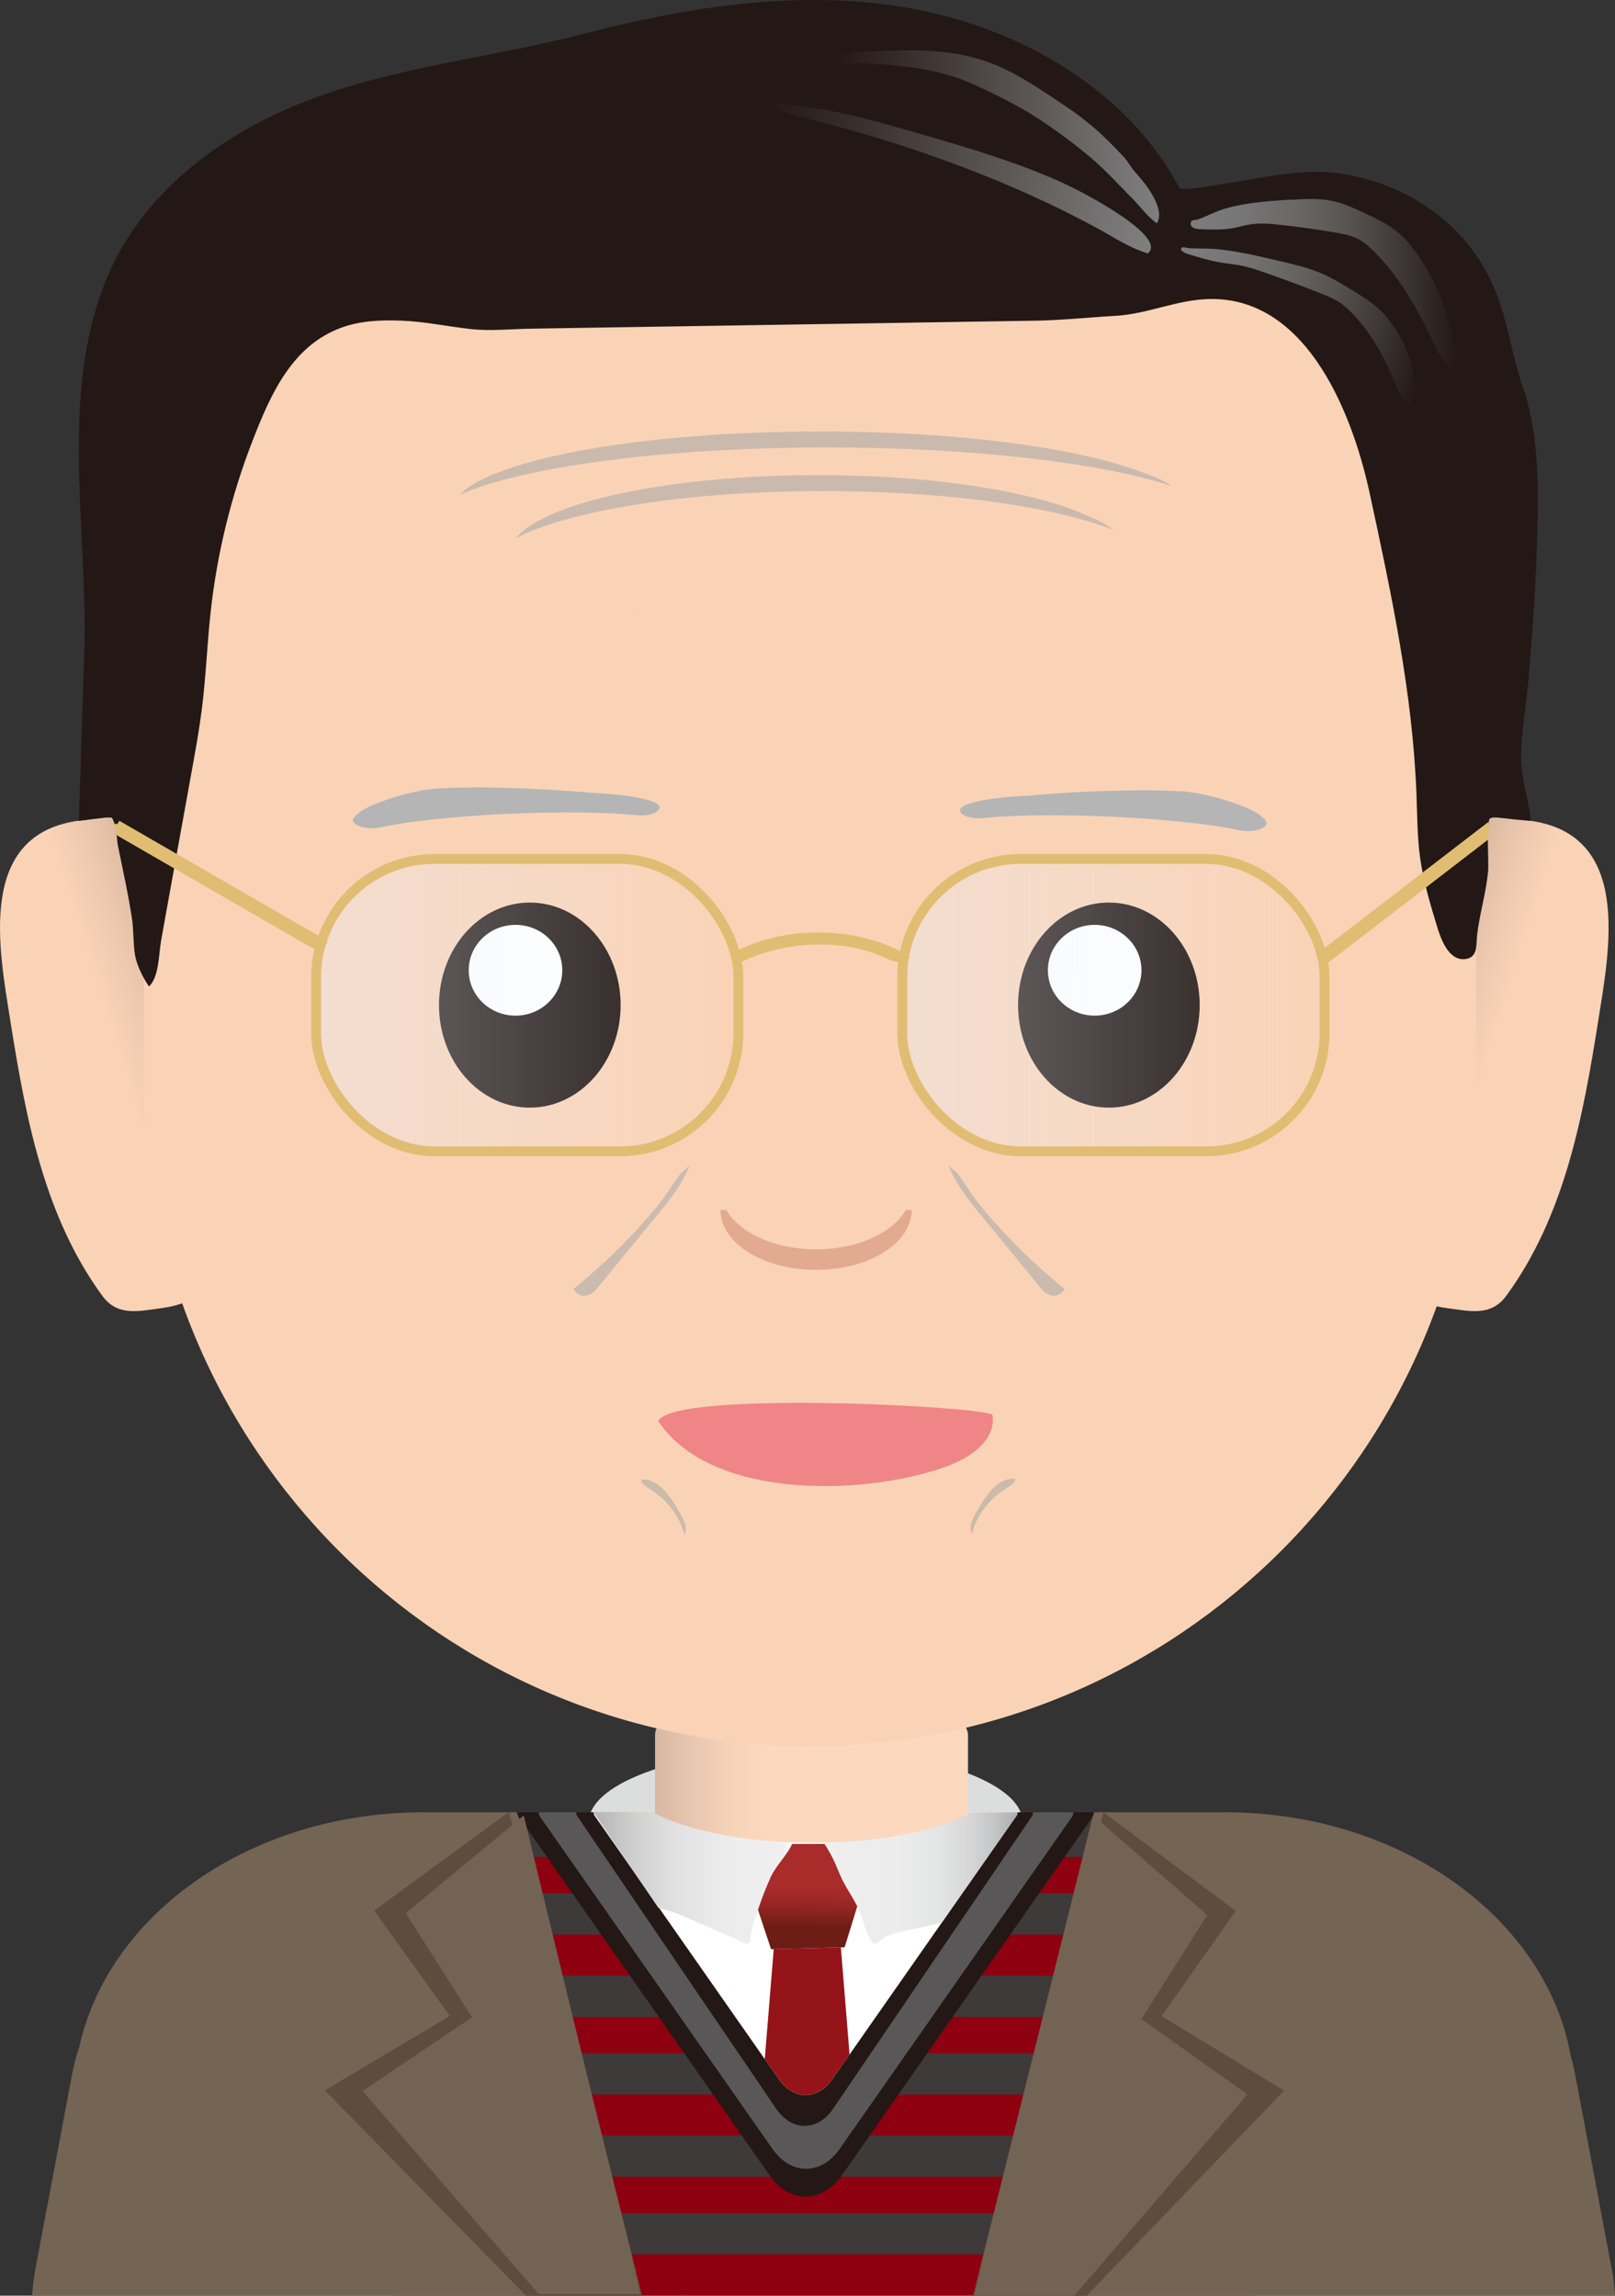 <?xml version="1.0" encoding="UTF-8"?>
<svg id="_圖層_2" data-name="圖層 2" xmlns="http://www.w3.org/2000/svg" xmlns:xlink="http://www.w3.org/1999/xlink" viewBox="0 0 163.6 232.61">
  <rect x="0" y="0" width="163.6" height="232.61" fill="#333333" stroke="none"/>
  <defs>
    <style>
      .cls-1 {
        stroke-width: .75px;
      }

      .cls-1, .cls-2, .cls-3, .cls-4 {
        stroke: #e1bd73;
        stroke-miterlimit: 10;
      }

      .cls-1, .cls-5 {
        fill: none;
      }

      .cls-6 {
        fill: #8e000f;
      }

      .cls-7 {
        fill: #fff;
      }

      .cls-8 {
        fill: #5d4d3e;
      }

      .cls-9 {
        fill: #dcdddd;
      }

      .cls-10 {
        fill: url(#_未命名漸層_85-2);
      }

      .cls-11 {
        fill: url(#_未命名漸層_117);
      }

      .cls-2 {
        fill: url(#_未命名漸層_267-3);
      }

      .cls-12 {
        fill: #941419;
      }

      .cls-13 {
        fill: #cabbab;
      }

      .cls-3 {
        fill: url(#_未命名漸層_267-2);
      }

      .cls-14 {
        fill: url(#_未命名漸層_68);
      }

      .cls-15 {
        fill: #ef8586;
      }

      .cls-16 {
        fill: #3e3a39;
      }

      .cls-17 {
        fill: #595757;
      }

      .cls-18 {
        fill: #736354;
      }

      .cls-19 {
        fill: #fbd8be;
      }

      .cls-20 {
        fill: #cbbbaf;
      }

      .cls-21 {
        fill: url(#Neck);
      }

      .cls-22 {
        fill: url(#_未命名漸層_23);
      }

      .cls-23 {
        fill: url(#Neck-2);
      }

      .cls-24 {
        fill: url(#_未命名漸層_117-2);
      }

      .cls-25 {
        fill: #e2aa90;
      }

      .cls-26 {
        fill: #746454;
      }

      .cls-4 {
        fill: url(#_未命名漸層_267);
      }

      .cls-27 {
        fill: #fad3b6;
      }

      .cls-28 {
        fill: url(#_未命名漸層_431);
      }

      .cls-29 {
        fill: url(#_未命名漸層_85);
      }

      .cls-30 {
        fill: #b5b5b6;
      }

      .cls-31 {
        fill: #cabaae;
      }

      .cls-32 {
        fill: url(#_未命名漸層_68-2);
      }

      .cls-33 {
        fill: #231815;
      }

      .cls-34 {
        fill: url(#_未命名漸層_439);
      }
    </style>
    <linearGradient id="_未命名漸層_68" data-name="未命名漸層 68" x1="116.75" y1="117.01" x2="92.86" y2="121.42" gradientTransform="translate(267.95 1.8) rotate(-173.04) scale(1 -1)" gradientUnits="userSpaceOnUse">
      <stop offset="0" stop-color="#ba9f8d"/>
      <stop offset=".13" stop-color="#ccae98"/>
      <stop offset=".4" stop-color="#edc8ae"/>
      <stop offset=".55" stop-color="#fad3b6"/>
      <stop offset="1" stop-color="#fad3b6"/>
    </linearGradient>
    <linearGradient id="_未命名漸層_68-2" data-name="未命名漸層 68" x1="25.24" y1="105.84" x2="1.35" y2="110.25" gradientTransform="translate(-12.81 1.8) rotate(-6.96)" xlink:href="#_未命名漸層_68"/>
    <linearGradient id="Neck" x1="66.36" y1="182.3" x2="98.06" y2="182.3" gradientUnits="userSpaceOnUse">
      <stop offset="0" stop-color="#d8b8a3"/>
      <stop offset=".1" stop-color="#e6c5ae"/>
      <stop offset=".24" stop-color="#f5d3b9"/>
      <stop offset=".36" stop-color="#fbd8be"/>
      <stop offset=".61" stop-color="#fbd8be"/>
      <stop offset=".65" stop-color="#fbd8be"/>
    </linearGradient>
    <linearGradient id="_未命名漸層_85" data-name="未命名漸層 85" x1="84.58" y1="13.87" x2="117.41" y2="13.87" gradientUnits="userSpaceOnUse">
      <stop offset="0" stop-color="#231815"/>
      <stop offset="1" stop-color="#807f80"/>
    </linearGradient>
    <linearGradient id="_未命名漸層_85-2" data-name="未命名漸層 85" x1="87.1" y1="18.86" x2="116.42" y2="18.86" gradientTransform="translate(-38.37 -21.99) rotate(7.51) scale(1.37 1.16)" xlink:href="#_未命名漸層_85"/>
    <linearGradient id="_未命名漸層_117" data-name="未命名漸層 117" x1="120.62" y1="28.71" x2="147.58" y2="28.71" gradientUnits="userSpaceOnUse">
      <stop offset="0" stop-color="#7d7d7d"/>
      <stop offset=".17" stop-color="#787777"/>
      <stop offset=".38" stop-color="#6b6968"/>
      <stop offset=".61" stop-color="#55514f"/>
      <stop offset=".85" stop-color="#372f2d"/>
      <stop offset="1" stop-color="#231815"/>
    </linearGradient>
    <linearGradient id="_未命名漸層_117-2" data-name="未命名漸層 117" x1="118.65" y1="31.82" x2="145.6" y2="31.82" gradientTransform="translate(12.91 -33.76) rotate(15.59)" xlink:href="#_未命名漸層_117"/>
    <linearGradient id="_未命名漸層_267" data-name="未命名漸層 267" x1="32.02" y1="101.84" x2="74.8" y2="101.84" gradientUnits="userSpaceOnUse">
      <stop offset="0" stop-color="#e7edf8" stop-opacity=".4"/>
      <stop offset="1" stop-color="#e8f4fc" stop-opacity="0"/>
    </linearGradient>
    <linearGradient id="_未命名漸層_267-2" data-name="未命名漸層 267" x1="91.4" x2="134.18" xlink:href="#_未命名漸層_267"/>
    <linearGradient id="_未命名漸層_267-3" data-name="未命名漸層 267" x1="74.31" y1="96.03" x2="91.46" y2="96.03" xlink:href="#_未命名漸層_267"/>
    <linearGradient id="_未命名漸層_23" data-name="未命名漸層 23" x1="81.37" y1="195.22" x2="81.48" y2="191.24" gradientTransform="translate(-7.96 .2) rotate(-.14) scale(1.1 1) skewX(-.26)" gradientUnits="userSpaceOnUse">
      <stop offset="0" stop-color="#6e1d16"/>
      <stop offset=".41" stop-color="#8d2420"/>
      <stop offset=".76" stop-color="#a12927"/>
      <stop offset="1" stop-color="#a92b2a"/>
    </linearGradient>
    <linearGradient id="_未命名漸層_439" data-name="未命名漸層 439" x1="60.1" y1="190.28" x2="80.31" y2="190.28" gradientUnits="userSpaceOnUse">
      <stop offset="0" stop-color="#b5b5b6"/>
      <stop offset=".05" stop-color="#bbbbbc"/>
      <stop offset=".23" stop-color="#d2d2d2"/>
      <stop offset=".43" stop-color="#e2e2e2"/>
      <stop offset=".65" stop-color="#ececec"/>
      <stop offset=".95" stop-color="#efefef"/>
      <stop offset=".97" stop-color="#f4f5f5"/>
      <stop offset="1" stop-color="#f7f8f8"/>
    </linearGradient>
    <linearGradient id="_未命名漸層_431" data-name="未命名漸層 431" x1="83.43" y1="190.29" x2="103.08" y2="190.29" gradientUnits="userSpaceOnUse">
      <stop offset="0" stop-color="#efefef"/>
      <stop offset=".39" stop-color="#ececec"/>
      <stop offset=".59" stop-color="#e4e5e5"/>
      <stop offset=".75" stop-color="#d7d7d8"/>
      <stop offset=".88" stop-color="#c4c5c6"/>
      <stop offset="1" stop-color="#acadae"/>
      <stop offset="1" stop-color="#acadae"/>
    </linearGradient>
    <linearGradient id="Neck-2" data-name="Neck" y1="183.63" y2="183.63" xlink:href="#Neck"/>
  </defs>
  <g id="_圖層_1-2" data-name="圖層 1">
    <rect class="cls-16" x="39.74" y="183.99" width="87.38" height="4.17"/>
    <rect class="cls-6" x="39.74" y="188.16" width="87.38" height="4.17"/>
    <rect class="cls-16" x="39.74" y="191.85" width="87.38" height="4.17"/>
    <rect class="cls-6" x="39.74" y="196.02" width="87.38" height="4.17"/>
    <rect class="cls-16" x="39.74" y="200.19" width="87.38" height="4.17"/>
    <rect class="cls-6" x="39.74" y="204.36" width="87.38" height="4.17"/>
    <rect class="cls-16" x="39.74" y="208.05" width="87.38" height="4.17"/>
    <rect class="cls-6" x="39.74" y="212.22" width="87.38" height="4.17"/>
    <rect class="cls-16" x="39.74" y="216.39" width="87.38" height="4.17"/>
    <rect class="cls-6" x="39.74" y="220.56" width="87.38" height="4.17"/>
    <rect class="cls-16" x="39.74" y="224.25" width="87.38" height="4.17"/>
    <rect class="cls-6" x="39.74" y="228.42" width="87.38" height="4.17"/>
    <path class="cls-14" d="m146.53,132.54c2.28.28,4.48.91,6.05-1.24,5.91-8.06,7.78-18.13,9.31-27.8,1.15-7.27,3.52-19.07-7.11-20.37l-2.2-.27c-5.19-.63-9.92,3.06-10.55,8.26l-3.77,30.86c-.63,5.19,3.06,9.92,8.26,10.55Z"/>
    <path class="cls-32" d="m16.42,132.54c-2.28.28-4.48.91-6.05-1.24-5.91-8.06-7.78-18.13-9.31-27.8-1.15-7.27-3.52-19.07,7.11-20.37l2.2-.27c5.19-.63,9.92,3.06,10.55,8.26l3.77,30.86c.63,5.19-3.06,9.92-8.26,10.55Z"/>
    <ellipse class="cls-9" cx="81.62" cy="184.66" rx="21.98" ry="7.5"/>
    <rect class="cls-21" x="66.36" y="174.16" width="31.7" height="16.28" rx="1.63" ry="1.63"/>
    <path class="cls-27" d="m129.77,26.21c-.15-.15-.32-.3-.47-.45-1.6.98-3.57,1.56-5.92,1.56-8.31,0-11.92-7.26-10.87-13.6-9.15-4.64-19.5-7.27-30.47-7.27C44.78,6.45,14.57,36.66,14.57,73.93v35.51c0,37.27,30.21,67.48,67.48,67.48s67.48-30.21,67.48-67.48v-35.51c0-18.64-7.55-35.5-19.76-47.72Z"/>
    <polygon class="cls-17" points="69.35 232.44 69.53 232.61 69.39 232.61 69.35 232.44"/>
    <polygon class="cls-17" points="96.12 232.61 96.18 232.55 96.17 232.61 96.12 232.61"/>
    <path class="cls-17" d="m101.89,183.63c.31.85-1.33,5.35-1.43,5.64-.58,1.7-1.17,3.42-2.17,4.92-1.3,1.97-3.12,3.2-5.33,3.96-3.6,1.24-7.45,1.49-11.25,1.63-5.24.2-10.58-1.04-14.27-5.09-3.12-2.67-4.85-6.9-4.88-11.06h39.33Z"/>
    <g>
      <ellipse class="cls-33" cx="53.67" cy="101.84" rx="9.2" ry="10.39"/>
      <ellipse class="cls-7" cx="52.22" cy="98.31" rx="4.74" ry="4.6"/>
    </g>
    <g>
      <ellipse class="cls-33" cx="112.33" cy="101.84" rx="9.2" ry="10.39"/>
      <ellipse class="cls-7" cx="110.89" cy="98.31" rx="4.74" ry="4.6"/>
    </g>
    <path class="cls-25" d="m92.35,122.61c0,3.35-4.33,6.06-9.68,6.06s-9.68-2.71-9.68-6.06h.59c1.36,2.32,4.92,3.98,9.09,3.98s7.73-1.66,9.09-3.98h.59Z"/>
    <path class="cls-19" d="m102.04,183.7s-.06-.06-.08-.1c0-.01,0-.03-.01-.04h-39.27c-.03.06-.08.11-.11.17.04,4.15,1.77,8.36,4.88,11.03,3.69,4.05,9.03,5.29,14.27,5.09,3.8-.14,7.65-.39,11.25-1.63,2.21-.76,4.03-1.99,5.33-3.96,1-1.5,1.59-3.22,2.17-4.92.1-.29,1.74-4.79,1.43-5.64h.15Z"/>
    <path class="cls-15" d="m96.37,148.39c2.12-.83,4.55-2.62,4.17-5.01-.13-.83-32.19-2.59-33.87.6,5.5,8.28,21.79,7.53,29.7,4.42Z"/>
    <path class="cls-33" d="m149.5,82.84s-.05-.07-.07-.1v-.03s.04.09.07.13Z"/>
    <path class="cls-26" d="m65.03,232.61H3.26c.06-.94.17-1.88.35-2.83l3.67-19.49c.18-.97.43-1.92.74-2.84,0-.02.01-.05.02-.08,1.31-5.91,4.81-11.19,9.79-15.27,6.41-5.23,15.25-8.47,25.02-8.47h9.47l1.34,3.35,1.86,7.47,9.51,38.16Z"/>
    <path class="cls-26" d="m163.6,232.61h-65.02l9.38-37.57,2.78-11.16.08-.2.02-.05h13.27c17.79,0,32.51,10.73,35.01,24.7.18.64.33,1.29.46,1.96l3.67,19.49c.18.95.29,1.89.35,2.83Z"/>
    <path class="cls-30" d="m66.79,81.73c.05.16-.05.33-.25.5-.39.3-1.27.46-2.1.37-2.92-.31-7.76-.38-13.18-.13-5.41.26-10.08.78-12.72,1.36-.75.17-1.7.1-2.25-.16-.3-.14-.48-.3-.54-.46-.03-.09-.01-.19.06-.29,0-.01.01-.03.02-.04.06-.11.2-.26.42-.42.33-.38,1.46-.94,3.08-1.48,1.76-.59,3.58-.99,4.69-1.06.17-.02.34-.03.53-.04.02,0,.06,0,.09,0,.2-.01.42-.03.64-.03h.01c2.2-.11,5.57-.08,9.27.11,1.27.06,2.49.14,3.63.23.52.04,1.03.08,1.51.13.35.02.69.03,1.01.05,2.24.15,4.01.4,5.05.73.02,0,.06.02.08.02.07.02.12.04.18.06.12.05.24.1.34.15.25.13.39.27.44.41Z"/>
    <path class="cls-30" d="m97.27,82.02c-.05.16.05.33.25.5.39.3,1.27.46,2.1.37,2.92-.31,7.76-.38,13.18-.13,5.41.26,10.08.78,12.72,1.36.75.17,1.7.1,2.25-.16.3-.14.48-.3.54-.46.03-.09.01-.19-.06-.29,0-.01-.01-.03-.02-.04-.06-.11-.2-.26-.42-.42-.33-.38-1.46-.94-3.08-1.48-1.76-.59-3.58-.99-4.69-1.06-.17-.02-.34-.03-.53-.04-.02,0-.06,0-.09,0-.2-.01-.42-.03-.64-.03h-.01c-2.2-.11-5.57-.08-9.27.11-1.27.06-2.49.14-3.63.23-.52.04-1.03.08-1.51.13-.35.02-.69.03-1.01.05-2.24.15-4.01.4-5.05.73-.02,0-.06.02-.08.02-.07.02-.12.04-.18.06-.12.05-.24.1-.34.15-.25.13-.39.27-.44.41Z"/>
    <path class="cls-33" d="m149.49,77.65v.23c-.02.13-.03.25-.04.39.01-.22.03-.43.04-.62Z"/>
    <path class="cls-33" d="m64.6,61.76s-.03-.01-.04,0c-.04-.01-.08-.01-.12-.02.05,0,.11,0,.16.02Z"/>
    <path class="cls-33" d="m8.52,36.87c.49-3.45,1.37-6.8,2.88-9.97,3.66-7.68,10.96-13.15,18.84-16.35,9.22-3.75,19.36-4.65,28.88-7.12,10.24-2.66,20.95-4.39,31.51-2.85,11.72,1.71,23.26,8,28.84,18.45.19.36,3.65-.27,4.11-.34,1.41-.2,2.8-.46,4.2-.7,2.76-.46,5.53-.82,8.31-.36,6.64,1.1,12.41,5.09,15.17,11.31,1.46,3.27,1.81,6.82,2.97,10.16,1.51,4.34,1.62,9.05,1.53,13.61-.1,5.43-.47,10.84-.93,16.25-.22,2.65-.78,5.43-.73,8.08.03,2.01.75,3.91.94,5.92,0,.07,0,.14.02.21-.99-.07-1.98-.17-2.97-.29-.32-.04-.69-.1-1.01-.01-.25.07-.24.23-.27.47-.06.5-.09,1-.09,1.51-.01.99.05,1.98.04,2.97,0,.12,0,.24-.01.36-.18,2.18-.85,4.32-1.11,6.49-.13,1.06.11,2.36-1.23,2.51-1.68.18-2.47-2.09-2.83-3.29-.69-2.26-1.37-4.53-1.71-6.88-.3-2.14-.3-4.31-.38-6.47-.38-10.33-2.57-20.5-4.75-30.6-1.8-8.33-6.75-20.92-17.59-19.54-2.78.35-5.29,1.43-8.12,1.6-2.66.15-5.33.44-8.02.49-5.68.09-11.35.18-17.03.27-11.35.18-22.7.36-34.06.54-2.1.03-4.27.27-6.33.03-2.32-.26-4.56-.75-6.91-.84-2.02-.08-4.08,0-5.99.67-5.12,1.81-7.3,6.85-9.12,11.53-2.15,5.55-3.58,11.38-4.23,17.3-.36,3.3-.48,6.63-.9,9.92-.25,1.94-.59,3.87-.94,5.79-.7,3.87-1.4,7.74-2.1,11.61-.36,1.99-.72,3.99-1.08,5.98-.24,1.33-.19,3.71-1.23,4.66-.57-.81-1.24-2.16-1.41-3.17-.2-1.22-.13-2.49-.31-3.71-.37-2.46-.92-4.89-1.41-7.32-.07-.33-.09-.67-.13-1-.05-.39-.1-.78-.2-1.16-.04-.17-.1-.34-.17-.49-.03-.06-.06-.15-.11-.2-.05-.06-.11-.07-.18-.07-.13,0-.25,0-.38,0-.11,0-.22.03-.34.04-.19.02-.39.05-.58.07-.4.04-.8.08-1.2.15-.15.03-.3.03-.44.05-.08.01-.21.07-.28.01,0-.02.01-.05.02-.08.05-.25.03-.54.04-.8,0-.28.02-.57.03-.85.02-.57.04-1.14.06-1.7.04-1.14.07-2.27.11-3.41s.07-2.27.11-3.41.07-2.27.11-3.41.07-2.27.11-3.41c.3-9.34-1.37-19.65-.02-29.22Z"/>
    <path class="cls-20" d="m59.58,129.36c-.49.42-.98.84-1.49,1.25.7,1.14,1.85.63,2.35,0,1.76-2.15,3.51-4.3,5.27-6.44,1.57-1.92,3.35-3.91,4.21-6.23-.12.31-.69.64-.92.91-.32.38-.59.78-.86,1.19-.53.78-1.04,1.56-1.65,2.29-2.09,2.51-4.4,4.86-6.91,7.03Z"/>
    <path class="cls-20" d="m106.36,129.36c.49.42.98.84,1.49,1.25-.7,1.14-1.85.63-2.35,0-1.76-2.15-3.51-4.3-5.27-6.44-1.57-1.92-3.35-3.91-4.21-6.23.12.31.69.64.92.91.32.38.59.78.86,1.19.53.78,1.04,1.56,1.65,2.29,2.09,2.51,4.4,4.86,6.91,7.03Z"/>
    <path class="cls-31" d="m118.79,49.28c-7.09-2.36-20.11-3.94-35-3.94-16.61,0-30.9,1.98-37.23,4.8.02-.03.04-.04.05-.05,3.57-3.64,18.56-6.37,36.5-6.37,14.33,0,26.76,1.75,33.01,4.3.96.3,1.85.74,2.67,1.27Z"/>
    <path class="cls-31" d="m112.79,53.7c-5.94-2.36-16.86-3.94-29.35-3.94-13.93,0-25.91,1.98-31.22,4.8.02-.03.03-.04.05-.05,2.99-3.64,15.56-6.37,30.61-6.37,12.01,0,22.44,1.75,27.68,4.3.8.3,1.55.74,2.24,1.27Z"/>
    <path class="cls-29" d="m110.56,12.73c-.32-.27-.64-.53-.97-.79-.86-.66-1.76-1.26-2.66-1.86-2.2-1.46-4.43-2.94-6.92-3.82-2.53-.9-5.23-1.16-7.89-1.17-1.35,0-2.7.05-4.04.13-1.14.06-2.42-.07-3.35.72-.06.05-.13.12-.14.2-.1.45,2.28.26,2.67.27,3.81.14,8,.57,11.48,2.19,2.52,1.17,5.03,2.41,7.31,4s4.45,3.21,6.37,5.17c.79.81,1.58,1.62,2.37,2.43s1.52,1.82,2.4,2.43c.65-1.01-.23-2.56-.79-3.42-.45-.69-.99-1.29-1.52-1.91-.38-.45-.63-.96-1.04-1.4-1.04-1.11-2.11-2.19-3.26-3.17Z"/>
    <path class="cls-10" d="m107.45,18.44c-4.5-2.04-9.76-3.59-14.98-5.09-4.66-1.34-9.59-2.69-14.54-2.87.62.7,2.22,1.12,3.63,1.47,11.05,2.76,21.29,6.64,29.71,11.24,1.5.82,3.1,1.91,5.01,2.49,2-1.65-6.1-6.01-8.82-7.24Z"/>
    <path class="cls-11" d="m130.76,20.25c1.43-.09,2.89-.18,4.29.13,1.08.24,2.09.7,3.09,1.17,1.19.55,2.39,1.11,3.41,1.94.8.66,1.46,1.47,2.05,2.31,2.35,3.35,3.75,7.37,3.98,11.46-.95.08-1.57-.93-1.98-1.79-1.7-3.59-3.58-7.18-6.4-9.98-.53-.53-1.1-1.03-1.77-1.35-.64-.3-1.34-.44-2.04-.56-1.92-.33-3.86-.6-5.8-.81-.94-.1-1.89-.18-2.83-.05-.64.09-1.26.29-1.9.4-1.08.19-2.2.15-3.3.1-.34-.01-1-.11-.94-.61.05-.42.44-.26.75-.38.98-.37,1.88-.86,2.9-1.14,2.11-.58,4.31-.73,6.49-.86Z"/>
    <path class="cls-24" d="m129.81,26.49c1.39.33,2.81.67,4.11,1.23,1,.43,1.9.98,2.79,1.52,1.06.64,2.12,1.3,2.96,2.06.66.6,1.16,1.26,1.6,1.92,1.72,2.61,2.4,5.36,1.94,7.83-.92-.21-1.36-.97-1.61-1.59-1.05-2.58-2.27-5.2-4.52-7.61-.42-.45-.89-.9-1.48-1.27-.56-.35-1.22-.62-1.87-.88-1.8-.71-3.61-1.39-5.45-2.03-.89-.31-1.79-.62-2.72-.79-.63-.12-1.26-.17-1.9-.28-1.08-.18-2.14-.5-3.19-.82-.33-.1-.95-.33-.81-.61.12-.24.47-.04.78-.02,1.01.05,1.95,0,2.98.11,2.13.22,4.27.73,6.39,1.24Z"/>
    <rect class="cls-4" x="32.02" y="87.03" width="42.78" height="29.63" rx="12" ry="12"/>
    <rect class="cls-3" x="91.4" y="87.03" width="42.78" height="29.63" rx="12" ry="12"/>
    <path class="cls-2" d="m91.4,97.05c-2.3-1.29-5.27-2.07-8.52-2.07-2.95,0-5.66.64-7.85,1.73.02.07.03.13.05.2.01,0,.03,0,.04,0,4.66-2.16,10.76-2.39,15.35-.04.31.07.62.13.92.21,0,0,0-.01,0-.02Z"/>
    <path class="cls-1" d="m11.9,83.48s0,.03.01.04c0,.03,0,.06.02.1,0,0,0,.01,0,.02.09.23.14.47.18.72l20.26,11.7.33-.56-20.8-12.01Z"/>
    <path class="cls-1" d="m150.43,84.27c0-.08,0-.17,0-.25l-16.26,12.51.4.52,15.8-12.16c0-.13.01-.27.03-.4,0,0,0-.01,0-.02,0-.07.02-.14.03-.2Z"/>
    <path class="cls-13" d="m68.84,153.22c.43.73.86,1.57.49,2.32-.42-1.83-1.69-3.52-3.48-4.65-.41-.26-.88-.55-.9-.97,1.92-.19,3.2,2.16,3.89,3.31Z"/>
    <path class="cls-5" d="m31.71,162.29l.11.11"/>
    <path class="cls-33" d="m52.44,183.63c0,.18.05.37.15.51l25.37,36.27c2.01,2.88,5.3,2.88,7.32,0l25.37-36.27c.1-.14.15-.32.15-.51h-58.36Z"/>
    <path class="cls-17" d="m54.58,183.63c0,.17.05.34.14.47l23.54,33.65c1.87,2.67,4.92,2.67,6.79,0l23.54-33.65c.09-.13.14-.3.14-.47h-54.15Z"/>
    <path class="cls-33" d="m58.37,183.63c0,.15.04.3.12.41l20.12,29.6c1.6,2.35,4.21,2.35,5.8,0l20.12-29.6c.08-.12.12-.26.12-.41h-46.28Z"/>
    <path class="cls-7" d="m103.08,183.63c-.01.14-.04.27-.12.37l-7.53,10.77-9.18,13.13-.19.28-1.76,2.51c-1.48,2.12-3.91,2.12-5.39,0l-1.44-2.06-.2-.28-17.02-24.35c-.08-.1-.11-.23-.12-.37h42.95Z"/>
    <path class="cls-13" d="m98.95,153.13c-.43.73-.86,1.57-.49,2.32.42-1.83,1.69-3.52,3.48-4.65.41-.26.88-.55.9-.97-1.92-.19-3.2,2.16-3.89,3.31Z"/>
    <polygon class="cls-22" points="85.56 197.31 78.11 197.5 74.56 186.85 88.8 186.82 85.56 197.31"/>
    <path class="cls-34" d="m80.31,186.68c-.46,1.17-1.64,2.25-2.21,3.46-.06.12-.11.22-.14.33-.05.11-.11.22-.16.35-.46,1.06-.85,2.17-1.21,3.27-.19.53-.36,1.07-.46,1.62-.14.71-.03,1.58-.95,1.1-.92-.48-1.86-.9-2.81-1.28-1.77-.72-3.35-1.61-5.2-2.09-.16-.04-.31-.08-.47-.12l-6.6-9.72h14.02c2.03.97,4.36,1.78,6.19,3.08Z"/>
    <path class="cls-28" d="m103.08,183.63c-.01.14-.04.27-.12.37l-7.53,10.77c-1.14.36-2.34.55-3.5.81-.73.17-1.45.34-2.12.61-.34.15-1.11.99-1.4.69-.72-.91-.9-2.13-1.34-3.22-.48-1.16-1.25-2.16-1.79-3.29,0-.01-.01-.01-.01-.02-.25-.51-.44-1.04-.67-1.55-.32-.72-.72-1.44-1.17-2.1.02,0,.03,0,.04,0,0,0,.03.02.03.02.07.07.94-.37,1.03-.41.94-.36,1.86-.72,2.8-1.09,1.34-.52,2.68-1.05,4.02-1.58h11.73Z"/>
    <path class="cls-12" d="m86.06,208.18l-1.76,2.51c-1.48,2.12-3.91,2.12-5.39,0l-1.44-2.06.91-11.14,6.8-.17.88,10.86Z"/>
    <path class="cls-23" d="m68.11,180.65v-.1h-1.75v3.21c3.57,1.79,9.38,2.95,15.94,2.95s12.17-1.12,15.76-2.85v-3.22h-29.95Z"/>
    <polygon class="cls-8" points="130.08 211.83 110.09 232.61 98.58 232.61 108.72 195.04 111.72 183.88 111.78 183.68 111.81 183.68 111.85 183.67 111.87 183.69 125.18 193.62 117.67 204.28 130.08 211.83"/>
    <polygon class="cls-8" points="65.03 232.61 53.29 232.61 32.91 211.81 45.57 204.26 37.9 193.59 50.51 184.35 51.47 183.65 51.49 183.63 51.54 183.64 51.57 183.64 51.62 183.85 52.67 187.65 54.69 195.01 65.03 232.61"/>
    <polygon class="cls-18" points="126.37 212.22 108.82 232.61 98.68 232.61 107.93 195.29 110.67 184.19 110.72 184 110.74 184 110.78 183.99 110.8 184.01 122.3 194.03 115.63 204.58 126.37 212.22"/>
    <polygon class="cls-18" points="64.86 232.44 54.57 232.44 36.73 211.87 47.81 204.4 41.1 193.85 52.15 184.71 52.98 184.01 53 183.99 53.04 184 53.07 184 53.12 184.21 54.03 187.97 55.8 195.25 64.86 232.44"/>
  </g>
</svg>